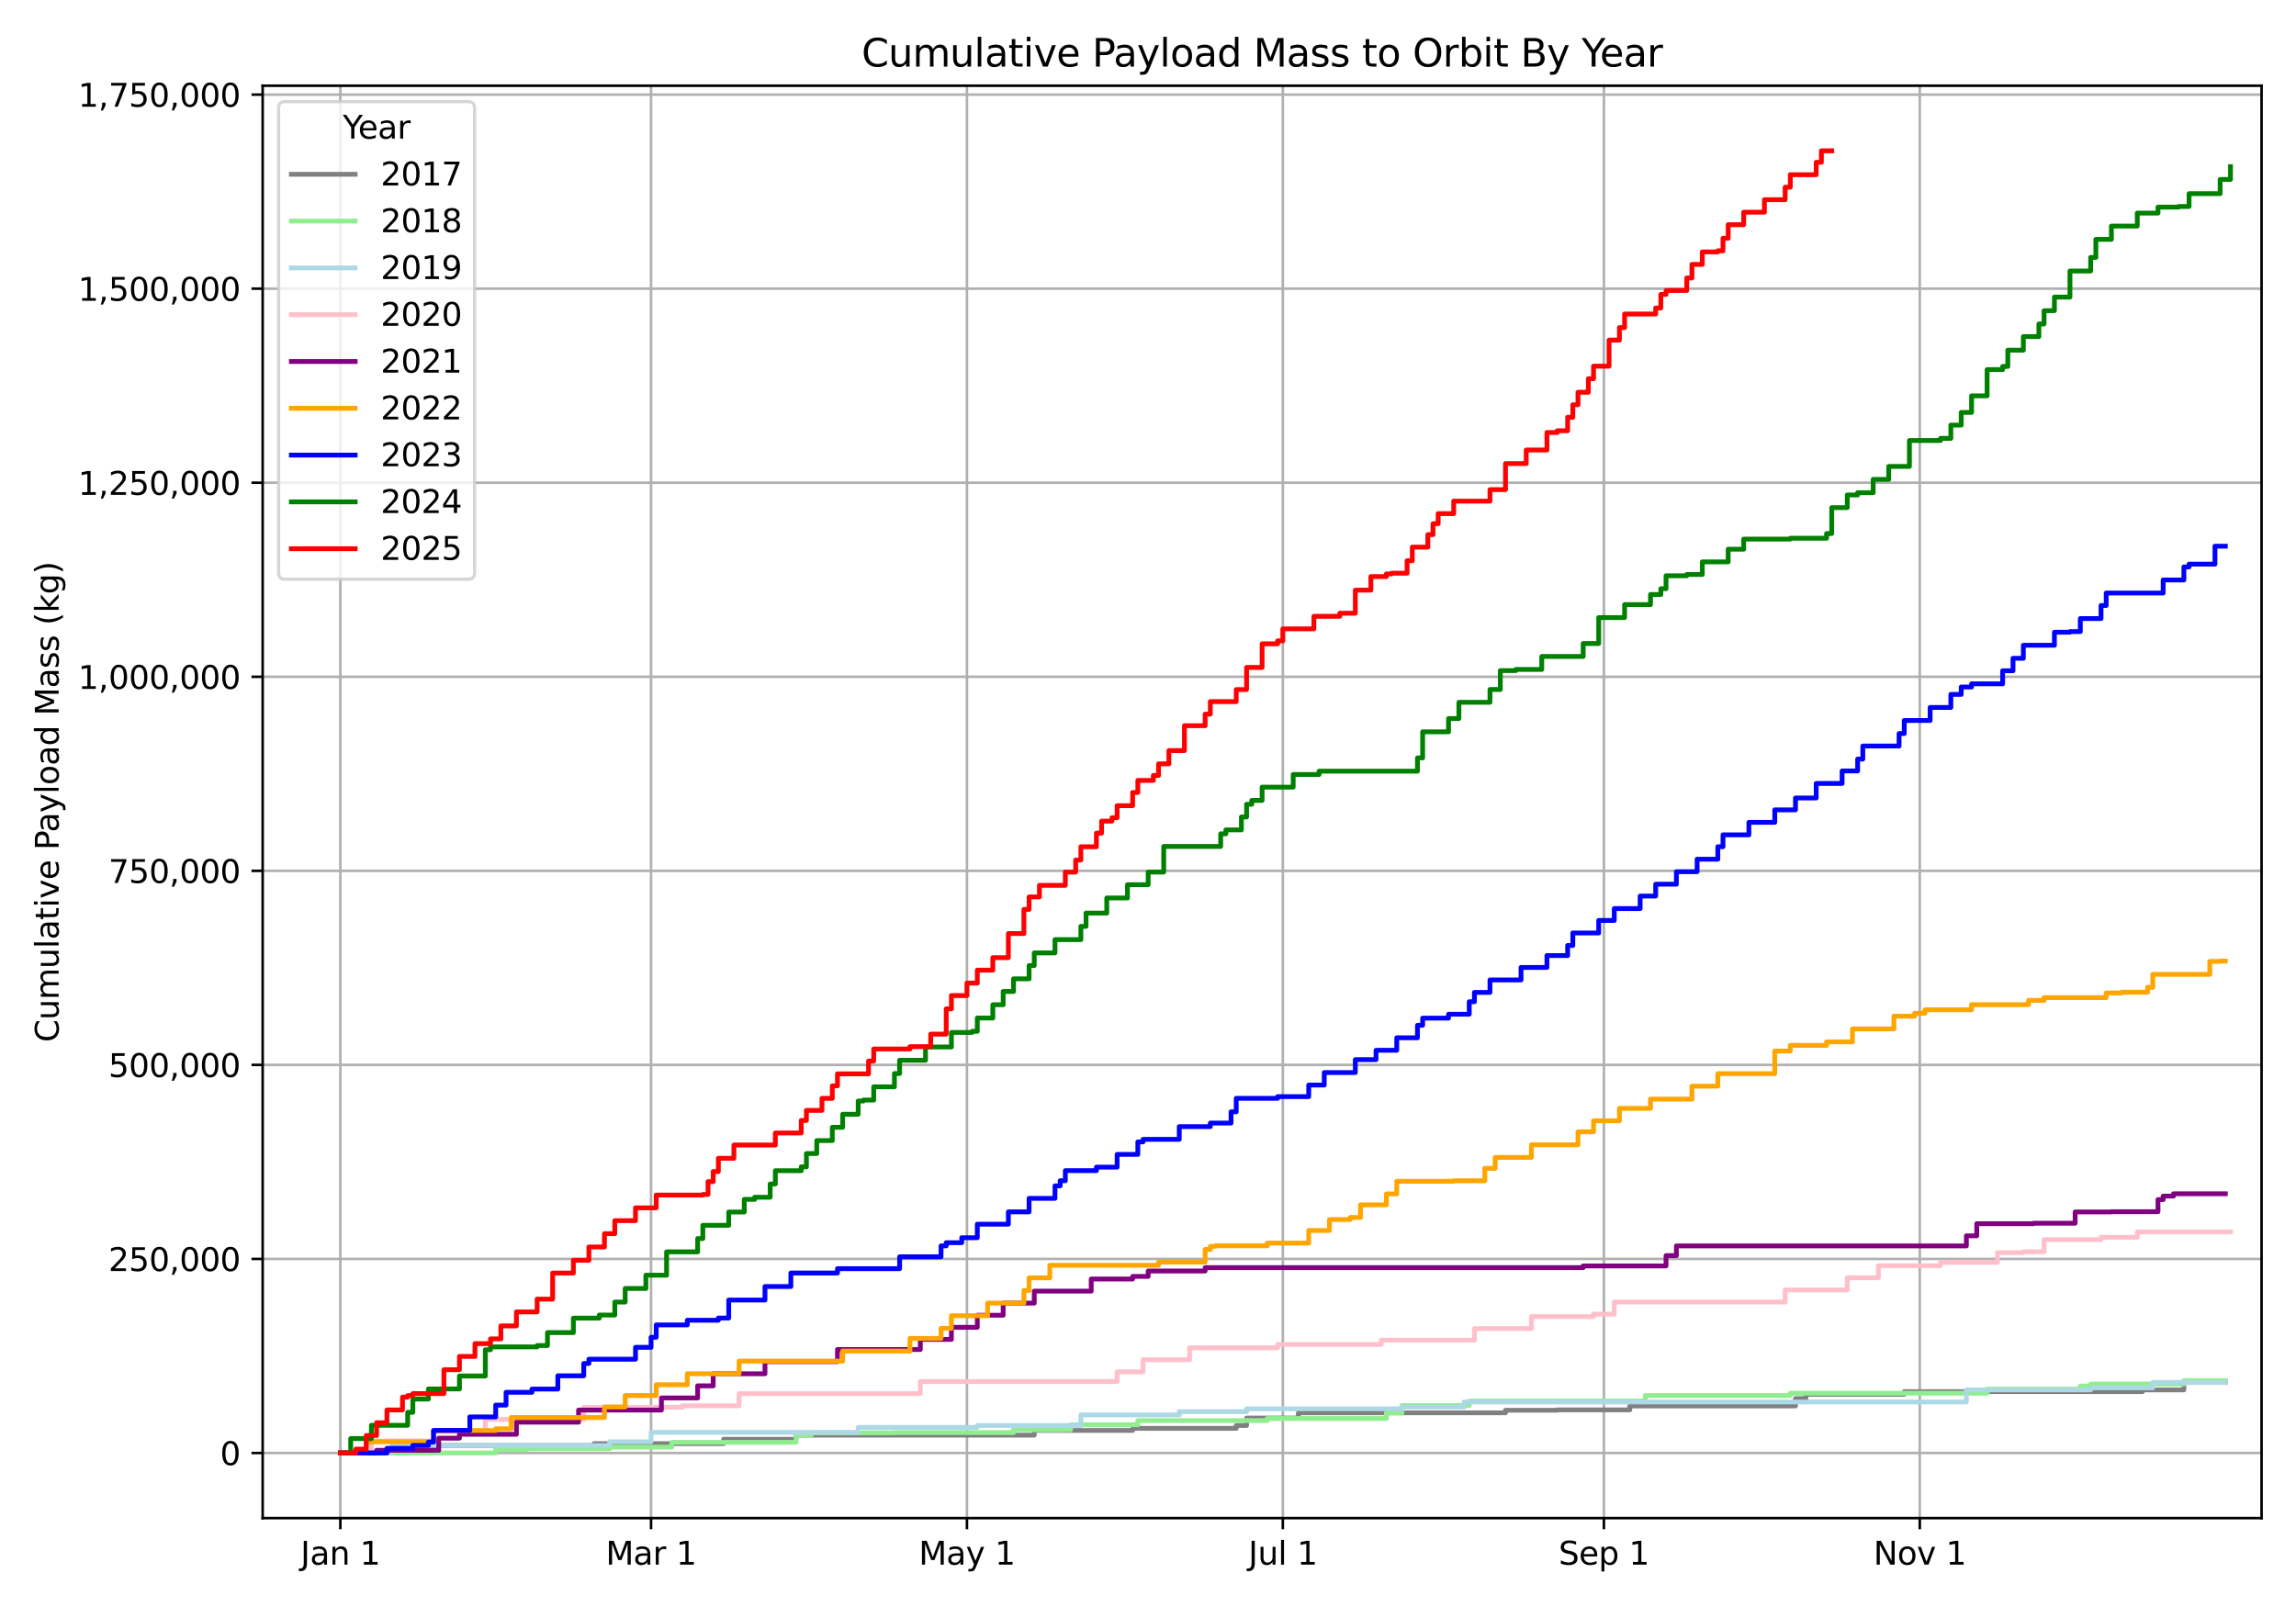 <?xml version="1.0" encoding="utf-8" standalone="no"?>
<!DOCTYPE svg PUBLIC "-//W3C//DTD SVG 1.1//EN"
  "http://www.w3.org/Graphics/SVG/1.1/DTD/svg11.dtd">
<svg xmlns:xlink="http://www.w3.org/1999/xlink" width="720pt" height="504pt" viewBox="0 0 720 504" xmlns="http://www.w3.org/2000/svg" version="1.1">
 <defs>
  <style type="text/css">*{stroke-linejoin: round; stroke-linecap: butt}</style>
 </defs>
 <g id="figure_1">
  <g id="patch_1">
   <path d="M 0 504 
L 720 504 
L 720 0 
L 0 0 
z
" style="fill: #ffffff"/>
  </g>
  <g id="axes_1">
   <g id="patch_2">
    <path d="M 82.37 476.12 
L 709.2 476.12 
L 709.2 26.88 
L 82.37 26.88 
z
" style="fill: #ffffff"/>
   </g>
   <g id="matplotlib.axis_1">
    <g id="xtick_1">
     <g id="line2d_1">
      <path d="M 106.729 476.12 
L 106.729 26.88 
" clip-path="url(#p34708a8ad4)" style="fill: none; stroke: #b0b0b0; stroke-width: 0.8; stroke-linecap: square"/>
     </g>
     <g id="line2d_2">
      <defs>
       <path id="m3424aafdf3" d="M 0 0 
L 0 3.5 
" style="stroke: #000000; stroke-width: 0.8"/>
      </defs>
      <g>
       <use xlink:href="#m3424aafdf3" x="106.729" y="476.12" style="stroke: #000000; stroke-width: 0.8"/>
      </g>
     </g>
     <g id="text_1">
      <!-- Jan 1 -->
      <g transform="translate(94.251 490.718) scale(0.1 -0.1)">
       <defs>
        <path id="DejaVuSans-4a" d="M 628 4666 
L 1259 4666 
L 1259 325 
Q 1259 -519 939 -900 
Q 619 -1281 -91 -1281 
L -331 -1281 
L -331 -750 
L -134 -750 
Q 284 -750 456 -515 
Q 628 -281 628 325 
L 628 4666 
z
" transform="scale(0.016)"/>
        <path id="DejaVuSans-61" d="M 2194 1759 
Q 1497 1759 1228 1600 
Q 959 1441 959 1056 
Q 959 750 1161 570 
Q 1363 391 1709 391 
Q 2188 391 2477 730 
Q 2766 1069 2766 1631 
L 2766 1759 
L 2194 1759 
z
M 3341 1997 
L 3341 0 
L 2766 0 
L 2766 531 
Q 2569 213 2275 61 
Q 1981 -91 1556 -91 
Q 1019 -91 701 211 
Q 384 513 384 1019 
Q 384 1609 779 1909 
Q 1175 2209 1959 2209 
L 2766 2209 
L 2766 2266 
Q 2766 2663 2505 2880 
Q 2244 3097 1772 3097 
Q 1472 3097 1187 3025 
Q 903 2953 641 2809 
L 641 3341 
Q 956 3463 1253 3523 
Q 1550 3584 1831 3584 
Q 2591 3584 2966 3190 
Q 3341 2797 3341 1997 
z
" transform="scale(0.016)"/>
        <path id="DejaVuSans-6e" d="M 3513 2113 
L 3513 0 
L 2938 0 
L 2938 2094 
Q 2938 2591 2744 2837 
Q 2550 3084 2163 3084 
Q 1697 3084 1428 2787 
Q 1159 2491 1159 1978 
L 1159 0 
L 581 0 
L 581 3500 
L 1159 3500 
L 1159 2956 
Q 1366 3272 1645 3428 
Q 1925 3584 2291 3584 
Q 2894 3584 3203 3211 
Q 3513 2838 3513 2113 
z
" transform="scale(0.016)"/>
        <path id="DejaVuSans-20" transform="scale(0.016)"/>
        <path id="DejaVuSans-31" d="M 794 531 
L 1825 531 
L 1825 4091 
L 703 3866 
L 703 4441 
L 1819 4666 
L 2450 4666 
L 2450 531 
L 3481 531 
L 3481 0 
L 794 0 
L 794 531 
z
" transform="scale(0.016)"/>
       </defs>
       <use xlink:href="#DejaVuSans-4a"/>
       <use xlink:href="#DejaVuSans-61" x="29.492"/>
       <use xlink:href="#DejaVuSans-6e" x="90.771"/>
       <use xlink:href="#DejaVuSans-20" x="154.15"/>
       <use xlink:href="#DejaVuSans-31" x="185.938"/>
      </g>
     </g>
    </g>
    <g id="xtick_2">
     <g id="line2d_3">
      <path d="M 204.163 476.12 
L 204.163 26.88 
" clip-path="url(#p34708a8ad4)" style="fill: none; stroke: #b0b0b0; stroke-width: 0.8; stroke-linecap: square"/>
     </g>
     <g id="line2d_4">
      <g>
       <use xlink:href="#m3424aafdf3" x="204.163" y="476.12" style="stroke: #000000; stroke-width: 0.8"/>
      </g>
     </g>
     <g id="text_2">
      <!-- Mar 1 -->
      <g transform="translate(189.959 490.718) scale(0.1 -0.1)">
       <defs>
        <path id="DejaVuSans-4d" d="M 628 4666 
L 1569 4666 
L 2759 1491 
L 3956 4666 
L 4897 4666 
L 4897 0 
L 4281 0 
L 4281 4097 
L 3078 897 
L 2444 897 
L 1241 4097 
L 1241 0 
L 628 0 
L 628 4666 
z
" transform="scale(0.016)"/>
        <path id="DejaVuSans-72" d="M 2631 2963 
Q 2534 3019 2420 3045 
Q 2306 3072 2169 3072 
Q 1681 3072 1420 2755 
Q 1159 2438 1159 1844 
L 1159 0 
L 581 0 
L 581 3500 
L 1159 3500 
L 1159 2956 
Q 1341 3275 1631 3429 
Q 1922 3584 2338 3584 
Q 2397 3584 2469 3576 
Q 2541 3569 2628 3553 
L 2631 2963 
z
" transform="scale(0.016)"/>
       </defs>
       <use xlink:href="#DejaVuSans-4d"/>
       <use xlink:href="#DejaVuSans-61" x="86.279"/>
       <use xlink:href="#DejaVuSans-72" x="147.559"/>
       <use xlink:href="#DejaVuSans-20" x="188.672"/>
       <use xlink:href="#DejaVuSans-31" x="220.459"/>
      </g>
     </g>
    </g>
    <g id="xtick_3">
     <g id="line2d_5">
      <path d="M 303.222 476.12 
L 303.222 26.88 
" clip-path="url(#p34708a8ad4)" style="fill: none; stroke: #b0b0b0; stroke-width: 0.8; stroke-linecap: square"/>
     </g>
     <g id="line2d_6">
      <g>
       <use xlink:href="#m3424aafdf3" x="303.222" y="476.12" style="stroke: #000000; stroke-width: 0.8"/>
      </g>
     </g>
     <g id="text_3">
      <!-- May 1 -->
      <g transform="translate(288.114 490.718) scale(0.1 -0.1)">
       <defs>
        <path id="DejaVuSans-79" d="M 2059 -325 
Q 1816 -950 1584 -1140 
Q 1353 -1331 966 -1331 
L 506 -1331 
L 506 -850 
L 844 -850 
Q 1081 -850 1212 -737 
Q 1344 -625 1503 -206 
L 1606 56 
L 191 3500 
L 800 3500 
L 1894 763 
L 2988 3500 
L 3597 3500 
L 2059 -325 
z
" transform="scale(0.016)"/>
       </defs>
       <use xlink:href="#DejaVuSans-4d"/>
       <use xlink:href="#DejaVuSans-61" x="86.279"/>
       <use xlink:href="#DejaVuSans-79" x="147.559"/>
       <use xlink:href="#DejaVuSans-20" x="206.738"/>
       <use xlink:href="#DejaVuSans-31" x="238.525"/>
      </g>
     </g>
    </g>
    <g id="xtick_4">
     <g id="line2d_7">
      <path d="M 402.281 476.12 
L 402.281 26.88 
" clip-path="url(#p34708a8ad4)" style="fill: none; stroke: #b0b0b0; stroke-width: 0.8; stroke-linecap: square"/>
     </g>
     <g id="line2d_8">
      <g>
       <use xlink:href="#m3424aafdf3" x="402.281" y="476.12" style="stroke: #000000; stroke-width: 0.8"/>
      </g>
     </g>
     <g id="text_4">
      <!-- Jul 1 -->
      <g transform="translate(391.478 490.718) scale(0.1 -0.1)">
       <defs>
        <path id="DejaVuSans-75" d="M 544 1381 
L 544 3500 
L 1119 3500 
L 1119 1403 
Q 1119 906 1312 657 
Q 1506 409 1894 409 
Q 2359 409 2629 706 
Q 2900 1003 2900 1516 
L 2900 3500 
L 3475 3500 
L 3475 0 
L 2900 0 
L 2900 538 
Q 2691 219 2414 64 
Q 2138 -91 1772 -91 
Q 1169 -91 856 284 
Q 544 659 544 1381 
z
M 1991 3584 
L 1991 3584 
z
" transform="scale(0.016)"/>
        <path id="DejaVuSans-6c" d="M 603 4863 
L 1178 4863 
L 1178 0 
L 603 0 
L 603 4863 
z
" transform="scale(0.016)"/>
       </defs>
       <use xlink:href="#DejaVuSans-4a"/>
       <use xlink:href="#DejaVuSans-75" x="29.492"/>
       <use xlink:href="#DejaVuSans-6c" x="92.871"/>
       <use xlink:href="#DejaVuSans-20" x="120.654"/>
       <use xlink:href="#DejaVuSans-31" x="152.441"/>
      </g>
     </g>
    </g>
    <g id="xtick_5">
     <g id="line2d_9">
      <path d="M 502.963 476.12 
L 502.963 26.88 
" clip-path="url(#p34708a8ad4)" style="fill: none; stroke: #b0b0b0; stroke-width: 0.8; stroke-linecap: square"/>
     </g>
     <g id="line2d_10">
      <g>
       <use xlink:href="#m3424aafdf3" x="502.963" y="476.12" style="stroke: #000000; stroke-width: 0.8"/>
      </g>
     </g>
     <g id="text_5">
      <!-- Sep 1 -->
      <g transform="translate(488.768 490.718) scale(0.1 -0.1)">
       <defs>
        <path id="DejaVuSans-53" d="M 3425 4513 
L 3425 3897 
Q 3066 4069 2747 4153 
Q 2428 4238 2131 4238 
Q 1616 4238 1336 4038 
Q 1056 3838 1056 3469 
Q 1056 3159 1242 3001 
Q 1428 2844 1947 2747 
L 2328 2669 
Q 3034 2534 3370 2195 
Q 3706 1856 3706 1288 
Q 3706 609 3251 259 
Q 2797 -91 1919 -91 
Q 1588 -91 1214 -16 
Q 841 59 441 206 
L 441 856 
Q 825 641 1194 531 
Q 1563 422 1919 422 
Q 2459 422 2753 634 
Q 3047 847 3047 1241 
Q 3047 1584 2836 1778 
Q 2625 1972 2144 2069 
L 1759 2144 
Q 1053 2284 737 2584 
Q 422 2884 422 3419 
Q 422 4038 858 4394 
Q 1294 4750 2059 4750 
Q 2388 4750 2728 4690 
Q 3069 4631 3425 4513 
z
" transform="scale(0.016)"/>
        <path id="DejaVuSans-65" d="M 3597 1894 
L 3597 1613 
L 953 1613 
Q 991 1019 1311 708 
Q 1631 397 2203 397 
Q 2534 397 2845 478 
Q 3156 559 3463 722 
L 3463 178 
Q 3153 47 2828 -22 
Q 2503 -91 2169 -91 
Q 1331 -91 842 396 
Q 353 884 353 1716 
Q 353 2575 817 3079 
Q 1281 3584 2069 3584 
Q 2775 3584 3186 3129 
Q 3597 2675 3597 1894 
z
M 3022 2063 
Q 3016 2534 2758 2815 
Q 2500 3097 2075 3097 
Q 1594 3097 1305 2825 
Q 1016 2553 972 2059 
L 3022 2063 
z
" transform="scale(0.016)"/>
        <path id="DejaVuSans-70" d="M 1159 525 
L 1159 -1331 
L 581 -1331 
L 581 3500 
L 1159 3500 
L 1159 2969 
Q 1341 3281 1617 3432 
Q 1894 3584 2278 3584 
Q 2916 3584 3314 3078 
Q 3713 2572 3713 1747 
Q 3713 922 3314 415 
Q 2916 -91 2278 -91 
Q 1894 -91 1617 61 
Q 1341 213 1159 525 
z
M 3116 1747 
Q 3116 2381 2855 2742 
Q 2594 3103 2138 3103 
Q 1681 3103 1420 2742 
Q 1159 2381 1159 1747 
Q 1159 1113 1420 752 
Q 1681 391 2138 391 
Q 2594 391 2855 752 
Q 3116 1113 3116 1747 
z
" transform="scale(0.016)"/>
       </defs>
       <use xlink:href="#DejaVuSans-53"/>
       <use xlink:href="#DejaVuSans-65" x="63.477"/>
       <use xlink:href="#DejaVuSans-70" x="125"/>
       <use xlink:href="#DejaVuSans-20" x="188.477"/>
       <use xlink:href="#DejaVuSans-31" x="220.264"/>
      </g>
     </g>
    </g>
    <g id="xtick_6">
     <g id="line2d_11">
      <path d="M 602.022 476.12 
L 602.022 26.88 
" clip-path="url(#p34708a8ad4)" style="fill: none; stroke: #b0b0b0; stroke-width: 0.8; stroke-linecap: square"/>
     </g>
     <g id="line2d_12">
      <g>
       <use xlink:href="#m3424aafdf3" x="602.022" y="476.12" style="stroke: #000000; stroke-width: 0.8"/>
      </g>
     </g>
     <g id="text_6">
      <!-- Nov 1 -->
      <g transform="translate(587.492 490.718) scale(0.1 -0.1)">
       <defs>
        <path id="DejaVuSans-4e" d="M 628 4666 
L 1478 4666 
L 3547 763 
L 3547 4666 
L 4159 4666 
L 4159 0 
L 3309 0 
L 1241 3903 
L 1241 0 
L 628 0 
L 628 4666 
z
" transform="scale(0.016)"/>
        <path id="DejaVuSans-6f" d="M 1959 3097 
Q 1497 3097 1228 2736 
Q 959 2375 959 1747 
Q 959 1119 1226 758 
Q 1494 397 1959 397 
Q 2419 397 2687 759 
Q 2956 1122 2956 1747 
Q 2956 2369 2687 2733 
Q 2419 3097 1959 3097 
z
M 1959 3584 
Q 2709 3584 3137 3096 
Q 3566 2609 3566 1747 
Q 3566 888 3137 398 
Q 2709 -91 1959 -91 
Q 1206 -91 779 398 
Q 353 888 353 1747 
Q 353 2609 779 3096 
Q 1206 3584 1959 3584 
z
" transform="scale(0.016)"/>
        <path id="DejaVuSans-76" d="M 191 3500 
L 800 3500 
L 1894 563 
L 2988 3500 
L 3597 3500 
L 2284 0 
L 1503 0 
L 191 3500 
z
" transform="scale(0.016)"/>
       </defs>
       <use xlink:href="#DejaVuSans-4e"/>
       <use xlink:href="#DejaVuSans-6f" x="74.805"/>
       <use xlink:href="#DejaVuSans-76" x="135.986"/>
       <use xlink:href="#DejaVuSans-20" x="195.166"/>
       <use xlink:href="#DejaVuSans-31" x="226.953"/>
      </g>
     </g>
    </g>
   </g>
   <g id="matplotlib.axis_2">
    <g id="ytick_1">
     <g id="line2d_13">
      <path d="M 82.37 455.7 
L 709.2 455.7 
" clip-path="url(#p34708a8ad4)" style="fill: none; stroke: #b0b0b0; stroke-width: 0.8; stroke-linecap: square"/>
     </g>
     <g id="line2d_14">
      <defs>
       <path id="mc671ae3c64" d="M 0 0 
L -3.5 0 
" style="stroke: #000000; stroke-width: 0.8"/>
      </defs>
      <g>
       <use xlink:href="#mc671ae3c64" x="82.37" y="455.7" style="stroke: #000000; stroke-width: 0.8"/>
      </g>
     </g>
     <g id="text_7">
      <!-- 0 -->
      <g transform="translate(69.007 459.499) scale(0.1 -0.1)">
       <defs>
        <path id="DejaVuSans-30" d="M 2034 4250 
Q 1547 4250 1301 3770 
Q 1056 3291 1056 2328 
Q 1056 1369 1301 889 
Q 1547 409 2034 409 
Q 2525 409 2770 889 
Q 3016 1369 3016 2328 
Q 3016 3291 2770 3770 
Q 2525 4250 2034 4250 
z
M 2034 4750 
Q 2819 4750 3233 4129 
Q 3647 3509 3647 2328 
Q 3647 1150 3233 529 
Q 2819 -91 2034 -91 
Q 1250 -91 836 529 
Q 422 1150 422 2328 
Q 422 3509 836 4129 
Q 1250 4750 2034 4750 
z
" transform="scale(0.016)"/>
       </defs>
       <use xlink:href="#DejaVuSans-30"/>
      </g>
     </g>
    </g>
    <g id="ytick_2">
     <g id="line2d_15">
      <path d="M 82.37 394.839 
L 709.2 394.839 
" clip-path="url(#p34708a8ad4)" style="fill: none; stroke: #b0b0b0; stroke-width: 0.8; stroke-linecap: square"/>
     </g>
     <g id="line2d_16">
      <g>
       <use xlink:href="#mc671ae3c64" x="82.37" y="394.839" style="stroke: #000000; stroke-width: 0.8"/>
      </g>
     </g>
     <g id="text_8">
      <!-- 250,000 -->
      <g transform="translate(34.017 398.638) scale(0.1 -0.1)">
       <defs>
        <path id="DejaVuSans-32" d="M 1228 531 
L 3431 531 
L 3431 0 
L 469 0 
L 469 531 
Q 828 903 1448 1529 
Q 2069 2156 2228 2338 
Q 2531 2678 2651 2914 
Q 2772 3150 2772 3378 
Q 2772 3750 2511 3984 
Q 2250 4219 1831 4219 
Q 1534 4219 1204 4116 
Q 875 4013 500 3803 
L 500 4441 
Q 881 4594 1212 4672 
Q 1544 4750 1819 4750 
Q 2544 4750 2975 4387 
Q 3406 4025 3406 3419 
Q 3406 3131 3298 2873 
Q 3191 2616 2906 2266 
Q 2828 2175 2409 1742 
Q 1991 1309 1228 531 
z
" transform="scale(0.016)"/>
        <path id="DejaVuSans-35" d="M 691 4666 
L 3169 4666 
L 3169 4134 
L 1269 4134 
L 1269 2991 
Q 1406 3038 1543 3061 
Q 1681 3084 1819 3084 
Q 2600 3084 3056 2656 
Q 3513 2228 3513 1497 
Q 3513 744 3044 326 
Q 2575 -91 1722 -91 
Q 1428 -91 1123 -41 
Q 819 9 494 109 
L 494 744 
Q 775 591 1075 516 
Q 1375 441 1709 441 
Q 2250 441 2565 725 
Q 2881 1009 2881 1497 
Q 2881 1984 2565 2268 
Q 2250 2553 1709 2553 
Q 1456 2553 1204 2497 
Q 953 2441 691 2322 
L 691 4666 
z
" transform="scale(0.016)"/>
        <path id="DejaVuSans-2c" d="M 750 794 
L 1409 794 
L 1409 256 
L 897 -744 
L 494 -744 
L 750 256 
L 750 794 
z
" transform="scale(0.016)"/>
       </defs>
       <use xlink:href="#DejaVuSans-32"/>
       <use xlink:href="#DejaVuSans-35" x="63.623"/>
       <use xlink:href="#DejaVuSans-30" x="127.246"/>
       <use xlink:href="#DejaVuSans-2c" x="190.869"/>
       <use xlink:href="#DejaVuSans-30" x="222.656"/>
       <use xlink:href="#DejaVuSans-30" x="286.279"/>
       <use xlink:href="#DejaVuSans-30" x="349.902"/>
      </g>
     </g>
    </g>
    <g id="ytick_3">
     <g id="line2d_17">
      <path d="M 82.37 333.978 
L 709.2 333.978 
" clip-path="url(#p34708a8ad4)" style="fill: none; stroke: #b0b0b0; stroke-width: 0.8; stroke-linecap: square"/>
     </g>
     <g id="line2d_18">
      <g>
       <use xlink:href="#mc671ae3c64" x="82.37" y="333.978" style="stroke: #000000; stroke-width: 0.8"/>
      </g>
     </g>
     <g id="text_9">
      <!-- 500,000 -->
      <g transform="translate(34.017 337.777) scale(0.1 -0.1)">
       <use xlink:href="#DejaVuSans-35"/>
       <use xlink:href="#DejaVuSans-30" x="63.623"/>
       <use xlink:href="#DejaVuSans-30" x="127.246"/>
       <use xlink:href="#DejaVuSans-2c" x="190.869"/>
       <use xlink:href="#DejaVuSans-30" x="222.656"/>
       <use xlink:href="#DejaVuSans-30" x="286.279"/>
       <use xlink:href="#DejaVuSans-30" x="349.902"/>
      </g>
     </g>
    </g>
    <g id="ytick_4">
     <g id="line2d_19">
      <path d="M 82.37 273.117 
L 709.2 273.117 
" clip-path="url(#p34708a8ad4)" style="fill: none; stroke: #b0b0b0; stroke-width: 0.8; stroke-linecap: square"/>
     </g>
     <g id="line2d_20">
      <g>
       <use xlink:href="#mc671ae3c64" x="82.37" y="273.117" style="stroke: #000000; stroke-width: 0.8"/>
      </g>
     </g>
     <g id="text_10">
      <!-- 750,000 -->
      <g transform="translate(34.017 276.916) scale(0.1 -0.1)">
       <defs>
        <path id="DejaVuSans-37" d="M 525 4666 
L 3525 4666 
L 3525 4397 
L 1831 0 
L 1172 0 
L 2766 4134 
L 525 4134 
L 525 4666 
z
" transform="scale(0.016)"/>
       </defs>
       <use xlink:href="#DejaVuSans-37"/>
       <use xlink:href="#DejaVuSans-35" x="63.623"/>
       <use xlink:href="#DejaVuSans-30" x="127.246"/>
       <use xlink:href="#DejaVuSans-2c" x="190.869"/>
       <use xlink:href="#DejaVuSans-30" x="222.656"/>
       <use xlink:href="#DejaVuSans-30" x="286.279"/>
       <use xlink:href="#DejaVuSans-30" x="349.902"/>
      </g>
     </g>
    </g>
    <g id="ytick_5">
     <g id="line2d_21">
      <path d="M 82.37 212.256 
L 709.2 212.256 
" clip-path="url(#p34708a8ad4)" style="fill: none; stroke: #b0b0b0; stroke-width: 0.8; stroke-linecap: square"/>
     </g>
     <g id="line2d_22">
      <g>
       <use xlink:href="#mc671ae3c64" x="82.37" y="212.256" style="stroke: #000000; stroke-width: 0.8"/>
      </g>
     </g>
     <g id="text_11">
      <!-- 1,000,000 -->
      <g transform="translate(24.476 216.055) scale(0.1 -0.1)">
       <use xlink:href="#DejaVuSans-31"/>
       <use xlink:href="#DejaVuSans-2c" x="63.623"/>
       <use xlink:href="#DejaVuSans-30" x="95.41"/>
       <use xlink:href="#DejaVuSans-30" x="159.033"/>
       <use xlink:href="#DejaVuSans-30" x="222.656"/>
       <use xlink:href="#DejaVuSans-2c" x="286.279"/>
       <use xlink:href="#DejaVuSans-30" x="318.066"/>
       <use xlink:href="#DejaVuSans-30" x="381.689"/>
       <use xlink:href="#DejaVuSans-30" x="445.312"/>
      </g>
     </g>
    </g>
    <g id="ytick_6">
     <g id="line2d_23">
      <path d="M 82.37 151.394 
L 709.2 151.394 
" clip-path="url(#p34708a8ad4)" style="fill: none; stroke: #b0b0b0; stroke-width: 0.8; stroke-linecap: square"/>
     </g>
     <g id="line2d_24">
      <g>
       <use xlink:href="#mc671ae3c64" x="82.37" y="151.394" style="stroke: #000000; stroke-width: 0.8"/>
      </g>
     </g>
     <g id="text_12">
      <!-- 1,250,000 -->
      <g transform="translate(24.476 155.194) scale(0.1 -0.1)">
       <use xlink:href="#DejaVuSans-31"/>
       <use xlink:href="#DejaVuSans-2c" x="63.623"/>
       <use xlink:href="#DejaVuSans-32" x="95.41"/>
       <use xlink:href="#DejaVuSans-35" x="159.033"/>
       <use xlink:href="#DejaVuSans-30" x="222.656"/>
       <use xlink:href="#DejaVuSans-2c" x="286.279"/>
       <use xlink:href="#DejaVuSans-30" x="318.066"/>
       <use xlink:href="#DejaVuSans-30" x="381.689"/>
       <use xlink:href="#DejaVuSans-30" x="445.312"/>
      </g>
     </g>
    </g>
    <g id="ytick_7">
     <g id="line2d_25">
      <path d="M 82.37 90.533 
L 709.2 90.533 
" clip-path="url(#p34708a8ad4)" style="fill: none; stroke: #b0b0b0; stroke-width: 0.8; stroke-linecap: square"/>
     </g>
     <g id="line2d_26">
      <g>
       <use xlink:href="#mc671ae3c64" x="82.37" y="90.533" style="stroke: #000000; stroke-width: 0.8"/>
      </g>
     </g>
     <g id="text_13">
      <!-- 1,500,000 -->
      <g transform="translate(24.476 94.333) scale(0.1 -0.1)">
       <use xlink:href="#DejaVuSans-31"/>
       <use xlink:href="#DejaVuSans-2c" x="63.623"/>
       <use xlink:href="#DejaVuSans-35" x="95.41"/>
       <use xlink:href="#DejaVuSans-30" x="159.033"/>
       <use xlink:href="#DejaVuSans-30" x="222.656"/>
       <use xlink:href="#DejaVuSans-2c" x="286.279"/>
       <use xlink:href="#DejaVuSans-30" x="318.066"/>
       <use xlink:href="#DejaVuSans-30" x="381.689"/>
       <use xlink:href="#DejaVuSans-30" x="445.312"/>
      </g>
     </g>
    </g>
    <g id="ytick_8">
     <g id="line2d_27">
      <path d="M 82.37 29.672 
L 709.2 29.672 
" clip-path="url(#p34708a8ad4)" style="fill: none; stroke: #b0b0b0; stroke-width: 0.8; stroke-linecap: square"/>
     </g>
     <g id="line2d_28">
      <g>
       <use xlink:href="#mc671ae3c64" x="82.37" y="29.672" style="stroke: #000000; stroke-width: 0.8"/>
      </g>
     </g>
     <g id="text_14">
      <!-- 1,750,000 -->
      <g transform="translate(24.476 33.471) scale(0.1 -0.1)">
       <use xlink:href="#DejaVuSans-31"/>
       <use xlink:href="#DejaVuSans-2c" x="63.623"/>
       <use xlink:href="#DejaVuSans-37" x="95.41"/>
       <use xlink:href="#DejaVuSans-35" x="159.033"/>
       <use xlink:href="#DejaVuSans-30" x="222.656"/>
       <use xlink:href="#DejaVuSans-2c" x="286.279"/>
       <use xlink:href="#DejaVuSans-30" x="318.066"/>
       <use xlink:href="#DejaVuSans-30" x="381.689"/>
       <use xlink:href="#DejaVuSans-30" x="445.312"/>
      </g>
     </g>
    </g>
    <g id="text_15">
     <!-- Cumulative Payload Mass (kg) -->
     <g transform="translate(18.397 326.863) rotate(-90) scale(0.1 -0.1)">
      <defs>
       <path id="DejaVuSans-43" d="M 4122 4306 
L 4122 3641 
Q 3803 3938 3442 4084 
Q 3081 4231 2675 4231 
Q 1875 4231 1450 3742 
Q 1025 3253 1025 2328 
Q 1025 1406 1450 917 
Q 1875 428 2675 428 
Q 3081 428 3442 575 
Q 3803 722 4122 1019 
L 4122 359 
Q 3791 134 3420 21 
Q 3050 -91 2638 -91 
Q 1578 -91 968 557 
Q 359 1206 359 2328 
Q 359 3453 968 4101 
Q 1578 4750 2638 4750 
Q 3056 4750 3426 4639 
Q 3797 4528 4122 4306 
z
" transform="scale(0.016)"/>
       <path id="DejaVuSans-6d" d="M 3328 2828 
Q 3544 3216 3844 3400 
Q 4144 3584 4550 3584 
Q 5097 3584 5394 3201 
Q 5691 2819 5691 2113 
L 5691 0 
L 5113 0 
L 5113 2094 
Q 5113 2597 4934 2840 
Q 4756 3084 4391 3084 
Q 3944 3084 3684 2787 
Q 3425 2491 3425 1978 
L 3425 0 
L 2847 0 
L 2847 2094 
Q 2847 2600 2669 2842 
Q 2491 3084 2119 3084 
Q 1678 3084 1418 2786 
Q 1159 2488 1159 1978 
L 1159 0 
L 581 0 
L 581 3500 
L 1159 3500 
L 1159 2956 
Q 1356 3278 1631 3431 
Q 1906 3584 2284 3584 
Q 2666 3584 2933 3390 
Q 3200 3197 3328 2828 
z
" transform="scale(0.016)"/>
       <path id="DejaVuSans-74" d="M 1172 4494 
L 1172 3500 
L 2356 3500 
L 2356 3053 
L 1172 3053 
L 1172 1153 
Q 1172 725 1289 603 
Q 1406 481 1766 481 
L 2356 481 
L 2356 0 
L 1766 0 
Q 1100 0 847 248 
Q 594 497 594 1153 
L 594 3053 
L 172 3053 
L 172 3500 
L 594 3500 
L 594 4494 
L 1172 4494 
z
" transform="scale(0.016)"/>
       <path id="DejaVuSans-69" d="M 603 3500 
L 1178 3500 
L 1178 0 
L 603 0 
L 603 3500 
z
M 603 4863 
L 1178 4863 
L 1178 4134 
L 603 4134 
L 603 4863 
z
" transform="scale(0.016)"/>
       <path id="DejaVuSans-50" d="M 1259 4147 
L 1259 2394 
L 2053 2394 
Q 2494 2394 2734 2622 
Q 2975 2850 2975 3272 
Q 2975 3691 2734 3919 
Q 2494 4147 2053 4147 
L 1259 4147 
z
M 628 4666 
L 2053 4666 
Q 2838 4666 3239 4311 
Q 3641 3956 3641 3272 
Q 3641 2581 3239 2228 
Q 2838 1875 2053 1875 
L 1259 1875 
L 1259 0 
L 628 0 
L 628 4666 
z
" transform="scale(0.016)"/>
       <path id="DejaVuSans-64" d="M 2906 2969 
L 2906 4863 
L 3481 4863 
L 3481 0 
L 2906 0 
L 2906 525 
Q 2725 213 2448 61 
Q 2172 -91 1784 -91 
Q 1150 -91 751 415 
Q 353 922 353 1747 
Q 353 2572 751 3078 
Q 1150 3584 1784 3584 
Q 2172 3584 2448 3432 
Q 2725 3281 2906 2969 
z
M 947 1747 
Q 947 1113 1208 752 
Q 1469 391 1925 391 
Q 2381 391 2643 752 
Q 2906 1113 2906 1747 
Q 2906 2381 2643 2742 
Q 2381 3103 1925 3103 
Q 1469 3103 1208 2742 
Q 947 2381 947 1747 
z
" transform="scale(0.016)"/>
       <path id="DejaVuSans-73" d="M 2834 3397 
L 2834 2853 
Q 2591 2978 2328 3040 
Q 2066 3103 1784 3103 
Q 1356 3103 1142 2972 
Q 928 2841 928 2578 
Q 928 2378 1081 2264 
Q 1234 2150 1697 2047 
L 1894 2003 
Q 2506 1872 2764 1633 
Q 3022 1394 3022 966 
Q 3022 478 2636 193 
Q 2250 -91 1575 -91 
Q 1294 -91 989 -36 
Q 684 19 347 128 
L 347 722 
Q 666 556 975 473 
Q 1284 391 1588 391 
Q 1994 391 2212 530 
Q 2431 669 2431 922 
Q 2431 1156 2273 1281 
Q 2116 1406 1581 1522 
L 1381 1569 
Q 847 1681 609 1914 
Q 372 2147 372 2553 
Q 372 3047 722 3315 
Q 1072 3584 1716 3584 
Q 2034 3584 2315 3537 
Q 2597 3491 2834 3397 
z
" transform="scale(0.016)"/>
       <path id="DejaVuSans-28" d="M 1984 4856 
Q 1566 4138 1362 3434 
Q 1159 2731 1159 2009 
Q 1159 1288 1364 580 
Q 1569 -128 1984 -844 
L 1484 -844 
Q 1016 -109 783 600 
Q 550 1309 550 2009 
Q 550 2706 781 3412 
Q 1013 4119 1484 4856 
L 1984 4856 
z
" transform="scale(0.016)"/>
       <path id="DejaVuSans-6b" d="M 581 4863 
L 1159 4863 
L 1159 1991 
L 2875 3500 
L 3609 3500 
L 1753 1863 
L 3688 0 
L 2938 0 
L 1159 1709 
L 1159 0 
L 581 0 
L 581 4863 
z
" transform="scale(0.016)"/>
       <path id="DejaVuSans-67" d="M 2906 1791 
Q 2906 2416 2648 2759 
Q 2391 3103 1925 3103 
Q 1463 3103 1205 2759 
Q 947 2416 947 1791 
Q 947 1169 1205 825 
Q 1463 481 1925 481 
Q 2391 481 2648 825 
Q 2906 1169 2906 1791 
z
M 3481 434 
Q 3481 -459 3084 -895 
Q 2688 -1331 1869 -1331 
Q 1566 -1331 1297 -1286 
Q 1028 -1241 775 -1147 
L 775 -588 
Q 1028 -725 1275 -790 
Q 1522 -856 1778 -856 
Q 2344 -856 2625 -561 
Q 2906 -266 2906 331 
L 2906 616 
Q 2728 306 2450 153 
Q 2172 0 1784 0 
Q 1141 0 747 490 
Q 353 981 353 1791 
Q 353 2603 747 3093 
Q 1141 3584 1784 3584 
Q 2172 3584 2450 3431 
Q 2728 3278 2906 2969 
L 2906 3500 
L 3481 3500 
L 3481 434 
z
" transform="scale(0.016)"/>
       <path id="DejaVuSans-29" d="M 513 4856 
L 1013 4856 
Q 1481 4119 1714 3412 
Q 1947 2706 1947 2009 
Q 1947 1309 1714 600 
Q 1481 -109 1013 -844 
L 513 -844 
Q 928 -128 1133 580 
Q 1338 1288 1338 2009 
Q 1338 2731 1133 3434 
Q 928 4138 513 4856 
z
" transform="scale(0.016)"/>
      </defs>
      <use xlink:href="#DejaVuSans-43"/>
      <use xlink:href="#DejaVuSans-75" x="69.824"/>
      <use xlink:href="#DejaVuSans-6d" x="133.203"/>
      <use xlink:href="#DejaVuSans-75" x="230.615"/>
      <use xlink:href="#DejaVuSans-6c" x="293.994"/>
      <use xlink:href="#DejaVuSans-61" x="321.777"/>
      <use xlink:href="#DejaVuSans-74" x="383.057"/>
      <use xlink:href="#DejaVuSans-69" x="422.266"/>
      <use xlink:href="#DejaVuSans-76" x="450.049"/>
      <use xlink:href="#DejaVuSans-65" x="509.229"/>
      <use xlink:href="#DejaVuSans-20" x="570.752"/>
      <use xlink:href="#DejaVuSans-50" x="602.539"/>
      <use xlink:href="#DejaVuSans-61" x="658.342"/>
      <use xlink:href="#DejaVuSans-79" x="719.621"/>
      <use xlink:href="#DejaVuSans-6c" x="778.801"/>
      <use xlink:href="#DejaVuSans-6f" x="806.584"/>
      <use xlink:href="#DejaVuSans-61" x="867.766"/>
      <use xlink:href="#DejaVuSans-64" x="929.045"/>
      <use xlink:href="#DejaVuSans-20" x="992.521"/>
      <use xlink:href="#DejaVuSans-4d" x="1024.309"/>
      <use xlink:href="#DejaVuSans-61" x="1110.588"/>
      <use xlink:href="#DejaVuSans-73" x="1171.867"/>
      <use xlink:href="#DejaVuSans-73" x="1223.967"/>
      <use xlink:href="#DejaVuSans-20" x="1276.066"/>
      <use xlink:href="#DejaVuSans-28" x="1307.854"/>
      <use xlink:href="#DejaVuSans-6b" x="1346.867"/>
      <use xlink:href="#DejaVuSans-67" x="1404.777"/>
      <use xlink:href="#DejaVuSans-29" x="1468.254"/>
     </g>
    </g>
   </g>
   <g id="line2d_29">
    <path d="M 106.729 455.7 
L 127.84 455.7 
L 127.84 453.363 
L 186.3 453.363 
L 186.3 452.757 
L 226.898 452.757 
L 226.898 451.393 
L 249.633 451.393 
L 249.633 450.103 
L 301.598 450.103 
L 301.598 450.103 
L 324.333 450.103 
L 324.333 448.626 
L 355.187 448.626 
L 355.187 447.966 
L 387.665 447.966 
L 387.665 447.073 
L 390.913 447.073 
L 390.913 444.736 
L 407.152 444.736 
L 407.152 443.09 
L 472.109 443.09 
L 472.109 442.284 
L 488.348 442.284 
L 488.348 442.169 
L 511.083 442.169 
L 511.083 440.954 
L 563.048 440.954 
L 563.048 438.617 
L 566.296 438.617 
L 566.296 437.302 
L 597.15 437.302 
L 597.15 436.45 
L 671.85 436.45 
L 671.85 435.913 
L 684.841 435.913 
L 684.841 433.576 
L 697.833 433.576 
L 697.833 433.576 
" clip-path="url(#p34708a8ad4)" style="fill: none; stroke: #808080; stroke-width: 1.5; stroke-linecap: square"/>
   </g>
   <g id="line2d_30">
    <path d="M 106.729 455.7 
L 118.096 455.7 
L 118.096 455.7 
L 155.446 455.7 
L 155.446 454.67 
L 165.19 454.67 
L 165.19 454.366 
L 191.172 454.366 
L 191.172 453.843 
L 210.659 453.843 
L 210.659 452.359 
L 249.633 452.359 
L 249.633 450.022 
L 254.505 450.022 
L 254.505 449.378 
L 280.487 449.378 
L 280.487 449.29 
L 317.837 449.29 
L 317.837 448.413 
L 335.7 448.413 
L 335.7 446.841 
L 356.811 446.841 
L 356.811 445.53 
L 397.409 445.53 
L 397.409 444.874 
L 434.759 444.874 
L 434.759 443.151 
L 439.631 443.151 
L 439.631 440.814 
L 460.741 440.814 
L 460.741 439.402 
L 515.954 439.402 
L 515.954 437.683 
L 561.424 437.683 
L 561.424 436.953 
L 623.133 436.953 
L 623.133 435.663 
L 652.363 435.663 
L 652.363 434.689 
L 655.611 434.689 
L 655.611 434.08 
L 684.841 434.08 
L 684.841 433.009 
L 697.833 433.009 
L 697.833 433.009 
" clip-path="url(#p34708a8ad4)" style="fill: none; stroke: #90ee90; stroke-width: 1.5; stroke-linecap: square"/>
   </g>
   <g id="line2d_31">
    <path d="M 106.729 455.7 
L 122.968 455.7 
L 122.968 453.363 
L 191.172 453.363 
L 191.172 452.182 
L 204.163 452.182 
L 204.163 449.248 
L 269.12 449.248 
L 269.12 447.674 
L 306.47 447.674 
L 306.47 447.066 
L 338.948 447.066 
L 338.948 443.751 
L 369.802 443.751 
L 369.802 442.728 
L 390.913 442.728 
L 390.913 441.827 
L 439.631 441.827 
L 439.631 441.275 
L 459.118 441.275 
L 459.118 439.693 
L 616.637 439.693 
L 616.637 435.895 
L 655.611 435.895 
L 655.611 435.258 
L 675.098 435.258 
L 675.098 433.565 
L 697.833 433.565 
L 697.833 433.565 
" clip-path="url(#p34708a8ad4)" style="fill: none; stroke: #add8e6; stroke-width: 1.5; stroke-linecap: square"/>
   </g>
   <g id="line2d_32">
    <path d="M 106.729 455.7 
L 116.472 455.7 
L 116.472 451.902 
L 135.959 451.902 
L 135.959 448.969 
L 152.198 448.969 
L 152.198 445.171 
L 183.053 445.171 
L 183.053 441.373 
L 213.907 441.373 
L 213.907 440.892 
L 231.77 440.892 
L 231.77 437.094 
L 288.607 437.094 
L 288.607 433.297 
L 350.315 433.297 
L 350.315 430.246 
L 358.435 430.246 
L 358.435 426.448 
L 373.05 426.448 
L 373.05 422.697 
L 400.657 422.697 
L 400.657 421.647 
L 433.135 421.647 
L 433.135 420.309 
L 462.365 420.309 
L 462.365 416.673 
L 480.228 416.673 
L 480.228 412.915 
L 499.715 412.915 
L 499.715 412.153 
L 506.211 412.153 
L 506.211 408.355 
L 559.8 408.355 
L 559.8 404.557 
L 579.287 404.557 
L 579.287 400.759 
L 589.031 400.759 
L 589.031 396.962 
L 608.517 396.962 
L 608.517 395.912 
L 626.38 395.912 
L 626.38 392.869 
L 634.5 392.869 
L 634.5 392.579 
L 640.996 392.579 
L 640.996 388.781 
L 658.859 388.781 
L 658.859 388.058 
L 670.226 388.058 
L 670.226 386.354 
L 679.97 386.354 
L 679.97 386.354 
L 699.457 386.354 
L 699.457 386.354 
" clip-path="url(#p34708a8ad4)" style="fill: none; stroke: #ffc0cb; stroke-width: 1.5; stroke-linecap: square"/>
   </g>
   <g id="line2d_33">
    <path d="M 106.729 455.7 
L 118.096 455.7 
L 118.096 454.848 
L 137.583 454.848 
L 137.583 451.05 
L 144.079 451.05 
L 144.079 449.833 
L 161.942 449.833 
L 161.942 446.035 
L 181.429 446.035 
L 181.429 442.238 
L 207.411 442.238 
L 207.411 438.44 
L 218.779 438.44 
L 218.779 434.642 
L 223.65 434.642 
L 223.65 430.844 
L 239.889 430.844 
L 239.889 427.047 
L 262.624 427.047 
L 262.624 423.249 
L 288.607 423.249 
L 288.607 420.084 
L 298.35 420.084 
L 298.35 416.286 
L 306.47 416.286 
L 306.47 412.489 
L 314.589 412.489 
L 314.589 408.691 
L 324.333 408.691 
L 324.333 404.932 
L 342.196 404.932 
L 342.196 401.134 
L 355.187 401.134 
L 355.187 400.324 
L 360.059 400.324 
L 360.059 398.62 
L 377.922 398.62 
L 377.922 397.566 
L 399.033 397.566 
L 399.033 397.566 
L 496.468 397.566 
L 496.468 397.03 
L 522.45 397.03 
L 522.45 393.802 
L 525.698 393.802 
L 525.698 390.754 
L 616.637 390.754 
L 616.637 387.59 
L 619.885 387.59 
L 619.885 383.783 
L 637.748 383.783 
L 637.748 383.631 
L 650.739 383.631 
L 650.739 380.101 
L 662.107 380.101 
L 662.107 380.022 
L 676.722 380.022 
L 676.722 376.225 
L 678.346 376.225 
L 678.346 375.129 
L 681.593 375.129 
L 681.593 374.401 
L 697.833 374.401 
L 697.833 374.401 
" clip-path="url(#p34708a8ad4)" style="fill: none; stroke: #800080; stroke-width: 1.5; stroke-linecap: square"/>
   </g>
   <g id="line2d_34">
    <path d="M 106.729 455.7 
L 114.848 455.7 
L 114.848 452.17 
L 126.216 452.17 
L 126.216 452.17 
L 135.959 452.17 
L 135.959 448.64 
L 155.446 448.64 
L 155.446 448.103 
L 158.694 448.103 
L 158.694 448.103 
L 160.318 448.103 
L 160.318 444.573 
L 189.548 444.573 
L 189.548 441.263 
L 196.044 441.263 
L 196.044 437.672 
L 205.787 437.672 
L 205.787 434.288 
L 215.531 434.288 
L 215.531 430.841 
L 231.77 430.841 
L 231.77 426.885 
L 252.881 426.885 
L 252.881 426.885 
L 264.248 426.885 
L 264.248 423.72 
L 278.863 423.72 
L 278.863 423.72 
L 285.359 423.72 
L 285.359 419.764 
L 295.102 419.764 
L 295.102 416.599 
L 298.35 416.599 
L 298.35 412.643 
L 309.718 412.643 
L 309.718 408.687 
L 321.085 408.687 
L 321.085 404.731 
L 322.709 404.731 
L 322.709 400.775 
L 329.205 400.775 
L 329.205 396.819 
L 340.572 396.819 
L 340.572 396.819 
L 363.307 396.819 
L 363.307 395.821 
L 377.922 395.821 
L 377.922 391.865 
L 379.546 391.865 
L 379.546 390.891 
L 381.17 390.891 
L 381.17 390.721 
L 397.409 390.721 
L 397.409 389.869 
L 410.4 389.869 
L 410.4 385.913 
L 416.896 385.913 
L 416.896 382.48 
L 423.392 382.48 
L 423.392 381.831 
L 426.639 381.831 
L 426.639 377.875 
L 434.759 377.875 
L 434.759 374.442 
L 438.007 374.442 
L 438.007 370.486 
L 455.87 370.486 
L 455.87 370.321 
L 465.613 370.321 
L 465.613 366.426 
L 468.861 366.426 
L 468.861 362.993 
L 480.228 362.993 
L 480.228 359.037 
L 494.844 359.037 
L 494.844 354.972 
L 499.715 354.972 
L 499.715 351.515 
L 507.835 351.515 
L 507.835 347.62 
L 517.578 347.62 
L 517.578 344.714 
L 530.57 344.714 
L 530.57 340.648 
L 538.689 340.648 
L 538.689 336.729 
L 556.552 336.729 
L 556.552 333.564 
L 556.552 333.564 
L 556.552 329.644 
L 561.424 329.644 
L 561.424 327.855 
L 572.791 327.855 
L 572.791 326.76 
L 580.911 326.76 
L 580.911 322.694 
L 593.902 322.694 
L 593.902 318.702 
L 600.398 318.702 
L 600.398 317.789 
L 603.646 317.789 
L 603.646 316.693 
L 618.261 316.693 
L 618.261 315.086 
L 636.124 315.086 
L 636.124 313.748 
L 640.996 313.748 
L 640.996 312.889 
L 660.483 312.889 
L 660.483 311.428 
L 665.354 311.428 
L 665.354 311.185 
L 673.474 311.185 
L 673.474 310.649 
L 673.474 310.649 
L 673.474 309.651 
L 675.098 309.651 
L 675.098 305.585 
L 692.961 305.585 
L 692.961 301.52 
L 696.209 301.52 
L 696.209 301.422 
L 697.833 301.422 
L 697.833 301.422 
" clip-path="url(#p34708a8ad4)" style="fill: none; stroke: #ffa500; stroke-width: 1.5; stroke-linecap: square"/>
   </g>
   <g id="line2d_35">
    <path d="M 106.729 455.7 
L 121.344 455.7 
L 121.344 454.239 
L 129.463 454.239 
L 129.463 453.326 
L 134.335 453.326 
L 134.335 452.267 
L 135.959 452.267 
L 135.959 448.615 
L 147.326 448.615 
L 147.326 444.379 
L 155.446 444.379 
L 155.446 440.679 
L 158.694 440.679 
L 158.694 436.662 
L 166.813 436.662 
L 166.813 435.653 
L 174.933 435.653 
L 174.933 431.49 
L 183.053 431.49 
L 183.053 427.619 
L 184.676 427.619 
L 184.676 426.288 
L 199.292 426.288 
L 199.292 422.563 
L 204.163 422.563 
L 204.163 419.398 
L 205.787 419.398 
L 205.787 415.527 
L 215.531 415.527 
L 215.531 414.067 
L 225.274 414.067 
L 225.274 413.372 
L 228.522 413.372 
L 228.522 407.724 
L 239.889 407.724 
L 239.889 403.488 
L 248.009 403.488 
L 248.009 399.253 
L 262.624 399.253 
L 262.624 397.892 
L 282.111 397.892 
L 282.111 394.167 
L 295.102 394.167 
L 295.102 390.735 
L 296.726 390.735 
L 296.726 389.737 
L 301.598 389.737 
L 301.598 388.179 
L 306.47 388.179 
L 306.47 383.943 
L 316.213 383.943 
L 316.213 380.072 
L 322.709 380.072 
L 322.709 375.836 
L 330.829 375.836 
L 330.829 371.917 
L 332.452 371.917 
L 332.452 370.31 
L 334.076 370.31 
L 334.076 367.145 
L 343.82 367.145 
L 343.82 366.05 
L 350.315 366.05 
L 350.315 362.057 
L 356.811 362.057 
L 356.811 358.138 
L 358.435 358.138 
L 358.435 357.333 
L 369.802 357.333 
L 369.802 353.341 
L 369.802 353.341 
L 379.546 353.341 
L 379.546 352.226 
L 386.042 352.226 
L 386.042 348.696 
L 387.665 348.696 
L 387.665 344.46 
L 400.657 344.46 
L 400.657 343.934 
L 410.4 343.934 
L 410.4 340.307 
L 415.272 340.307 
L 415.272 336.387 
L 425.015 336.387 
L 425.015 332.322 
L 431.511 332.322 
L 431.511 329.401 
L 438.007 329.401 
L 438.007 325.481 
L 444.502 325.481 
L 444.502 321.562 
L 446.126 321.562 
L 446.126 319.322 
L 454.246 319.322 
L 454.246 318.089 
L 460.741 318.089 
L 460.741 314.17 
L 462.365 314.17 
L 462.365 311.249 
L 467.237 311.249 
L 467.237 307.329 
L 476.981 307.329 
L 476.981 303.41 
L 485.1 303.41 
L 485.1 299.685 
L 491.596 299.685 
L 491.596 296.52 
L 493.22 296.52 
L 493.22 292.601 
L 501.339 292.601 
L 501.339 288.681 
L 506.211 288.681 
L 506.211 284.957 
L 514.331 284.957 
L 514.331 281.037 
L 519.202 281.037 
L 519.202 277.312 
L 525.698 277.312 
L 525.698 273.393 
L 532.194 273.393 
L 532.194 269.474 
L 538.689 269.474 
L 538.689 265.554 
L 540.313 265.554 
L 540.313 261.829 
L 548.433 261.829 
L 548.433 257.91 
L 556.552 257.91 
L 556.552 253.99 
L 563.048 253.99 
L 563.048 250.266 
L 569.544 250.266 
L 569.544 245.711 
L 577.663 245.711 
L 577.663 241.792 
L 582.535 241.792 
L 582.535 238.067 
L 584.159 238.067 
L 584.159 233.977 
L 595.526 233.977 
L 595.526 230.058 
L 597.15 230.058 
L 597.15 225.968 
L 605.27 225.968 
L 605.27 221.878 
L 611.765 221.878 
L 611.765 217.788 
L 615.013 217.788 
L 615.013 215.469 
L 618.261 215.469 
L 618.261 214.471 
L 628.004 214.471 
L 628.004 210.381 
L 628.004 210.381 
L 631.252 210.381 
L 631.252 206.462 
L 634.5 206.462 
L 634.5 202.372 
L 644.244 202.372 
L 644.244 198.282 
L 649.115 198.282 
L 649.115 198.088 
L 652.363 198.088 
L 652.363 193.998 
L 658.859 193.998 
L 658.859 189.908 
L 660.483 189.908 
L 660.483 185.988 
L 678.346 185.988 
L 678.346 181.898 
L 684.841 181.898 
L 684.841 177.809 
L 686.465 177.809 
L 686.465 176.932 
L 694.585 176.932 
L 694.585 171.296 
L 697.833 171.296 
L 697.833 171.296 
" clip-path="url(#p34708a8ad4)" style="fill: none; stroke: #0000ff; stroke-width: 1.5; stroke-linecap: square"/>
   </g>
   <g id="line2d_36">
    <path d="M 106.729 455.7 
L 109.977 455.7 
L 109.977 451.172 
L 116.472 451.172 
L 116.472 447.009 
L 127.84 447.009 
L 127.84 442.944 
L 129.463 442.944 
L 129.463 438.781 
L 134.335 438.781 
L 134.335 435.616 
L 144.079 435.616 
L 144.079 431.55 
L 152.198 431.55 
L 152.198 423.322 
L 153.822 423.322 
L 153.822 422.415 
L 168.437 422.415 
L 168.437 422.002 
L 171.685 422.002 
L 171.685 417.937 
L 179.805 417.937 
L 179.805 413.401 
L 187.924 413.401 
L 187.924 412.428 
L 192.796 412.428 
L 192.796 408.362 
L 196.044 408.362 
L 196.044 404.102 
L 202.539 404.102 
L 202.539 399.939 
L 209.035 399.939 
L 209.035 392.611 
L 218.779 392.611 
L 218.779 388.448 
L 220.403 388.448 
L 220.403 384.285 
L 228.522 384.285 
L 228.522 380.122 
L 233.394 380.122 
L 233.394 376.154 
L 236.642 376.154 
L 236.642 375.492 
L 241.513 375.492 
L 241.513 371.329 
L 243.137 371.329 
L 243.137 367.166 
L 251.257 367.166 
L 251.257 365.949 
L 252.881 365.949 
L 252.881 361.786 
L 256.129 361.786 
L 256.129 357.72 
L 261 357.72 
L 261 353.558 
L 264.248 353.558 
L 264.248 349.468 
L 264.248 349.468 
L 269.12 349.468 
L 269.12 345.305 
L 270.744 345.305 
L 270.744 345.013 
L 273.992 345.013 
L 273.992 340.85 
L 280.487 340.85 
L 280.487 336.687 
L 282.111 336.687 
L 282.111 332.524 
L 290.231 332.524 
L 290.231 328.361 
L 298.35 328.361 
L 298.35 323.809 
L 304.846 323.809 
L 304.846 323.443 
L 306.47 323.443 
L 306.47 319.281 
L 311.342 319.281 
L 311.342 315.118 
L 314.589 315.118 
L 314.589 310.955 
L 317.837 310.955 
L 317.837 306.987 
L 322.709 306.987 
L 322.709 302.824 
L 324.333 302.824 
L 324.333 298.856 
L 330.829 298.856 
L 330.829 294.693 
L 338.948 294.693 
L 338.948 290.53 
L 340.572 290.53 
L 340.572 286.367 
L 347.068 286.367 
L 347.068 281.632 
L 353.563 281.632 
L 353.563 277.469 
L 360.059 277.469 
L 360.059 273.501 
L 364.931 273.501 
L 364.931 265.467 
L 382.794 265.467 
L 382.794 261.499 
L 384.418 261.499 
L 384.418 260.282 
L 389.289 260.282 
L 389.289 256.216 
L 390.913 256.216 
L 390.913 252.248 
L 392.537 252.248 
L 392.537 251.031 
L 395.785 251.031 
L 395.785 246.868 
L 405.528 246.868 
L 405.528 242.9 
L 413.648 242.9 
L 413.648 241.865 
L 444.502 241.865 
L 444.502 237.702 
L 446.126 237.702 
L 446.126 229.523 
L 454.246 229.523 
L 454.246 225.36 
L 457.494 225.36 
L 457.494 220.258 
L 467.237 220.258 
L 467.237 216.241 
L 470.485 216.241 
L 470.485 210.318 
L 475.357 210.318 
L 475.357 209.953 
L 483.476 209.953 
L 483.476 205.887 
L 496.468 205.887 
L 496.468 201.822 
L 501.339 201.822 
L 501.339 193.691 
L 509.459 193.691 
L 509.459 189.625 
L 517.578 189.625 
L 517.578 186.46 
L 520.826 186.46 
L 520.826 184.635 
L 522.45 184.635 
L 522.45 180.569 
L 528.946 180.569 
L 528.946 180.18 
L 533.818 180.18 
L 533.818 176.211 
L 541.937 176.211 
L 541.937 172.243 
L 546.809 172.243 
L 546.809 169.078 
L 561.424 169.078 
L 561.424 168.809 
L 572.791 168.809 
L 572.791 167.332 
L 574.415 167.332 
L 574.415 159.201 
L 579.287 159.201 
L 579.287 155.233 
L 582.535 155.233 
L 582.535 154.514 
L 587.407 154.514 
L 587.407 150.351 
L 592.278 150.351 
L 592.278 146.285 
L 598.774 146.285 
L 598.774 138.154 
L 608.517 138.154 
L 608.517 137.482 
L 611.765 137.482 
L 611.765 133.319 
L 615.013 133.319 
L 615.013 129.351 
L 618.261 129.351 
L 618.261 124.141 
L 623.133 124.141 
L 623.133 115.913 
L 628.004 115.913 
L 628.004 114.939 
L 629.628 114.939 
L 629.628 109.827 
L 634.5 109.827 
L 634.5 105.566 
L 639.372 105.566 
L 639.372 101.598 
L 640.996 101.598 
L 640.996 97.435 
L 644.244 97.435 
L 644.244 93.175 
L 649.115 93.175 
L 649.115 84.995 
L 655.611 84.995 
L 655.611 80.735 
L 657.235 80.735 
L 657.235 75.063 
L 662.107 75.063 
L 662.107 70.9 
L 670.226 70.9 
L 670.226 66.834 
L 676.722 66.834 
L 676.722 64.948 
L 683.217 64.948 
L 683.217 64.753 
L 686.465 64.753 
L 686.465 60.736 
L 696.209 60.736 
L 696.209 56.281 
L 699.457 56.281 
L 699.457 56.281 
L 699.457 52.264 
L 699.457 52.264 
" clip-path="url(#p34708a8ad4)" style="fill: none; stroke: #008000; stroke-width: 1.5; stroke-linecap: square"/>
   </g>
   <g id="line2d_37">
    <path d="M 106.729 455.7 
L 111.6 455.7 
L 111.6 454.483 
L 114.848 454.483 
L 114.848 450.223 
L 118.096 450.223 
L 118.096 446.206 
L 121.344 446.206 
L 121.344 446.206 
L 121.344 442.189 
L 126.216 442.189 
L 126.216 438.172 
L 127.84 438.172 
L 127.84 437.685 
L 129.463 437.685 
L 129.463 437.072 
L 139.207 437.072 
L 139.207 429.574 
L 144.079 429.574 
L 144.079 425.411 
L 148.95 425.411 
L 148.95 421.395 
L 153.822 421.395 
L 153.822 419.91 
L 157.07 419.91 
L 157.07 415.844 
L 161.942 415.844 
L 161.942 411.462 
L 168.437 411.462 
L 168.437 407.445 
L 173.309 407.445 
L 173.309 399.265 
L 179.805 399.265 
L 179.805 395.249 
L 184.676 395.249 
L 184.676 391.086 
L 189.548 391.086 
L 189.548 386.923 
L 192.796 386.923 
L 192.796 382.833 
L 199.292 382.833 
L 199.292 382.833 
L 199.292 378.816 
L 205.787 378.816 
L 205.787 374.799 
L 220.403 374.799 
L 220.403 374.615 
L 222.026 374.615 
L 222.026 370.598 
L 223.65 370.598 
L 223.65 367.433 
L 225.274 367.433 
L 225.274 367.433 
L 225.274 363.27 
L 230.146 363.27 
L 230.146 359.107 
L 243.137 359.107 
L 243.137 355.334 
L 251.257 355.334 
L 251.257 351.414 
L 252.881 351.414 
L 252.881 348.25 
L 257.752 348.25 
L 257.752 344.476 
L 261 344.476 
L 261 340.557 
L 262.624 340.557 
L 262.624 336.783 
L 272.368 336.783 
L 272.368 332.767 
L 273.992 332.767 
L 273.992 328.993 
L 285.359 328.993 
L 285.359 328.258 
L 291.855 328.258 
L 291.855 324.338 
L 296.726 324.338 
L 296.726 316.402 
L 298.35 316.402 
L 298.35 312.239 
L 303.222 312.239 
L 303.222 308.32 
L 306.47 308.32 
L 306.47 304.26 
L 311.342 304.26 
L 311.342 300.341 
L 316.213 300.341 
L 316.213 292.782 
L 321.085 292.782 
L 321.085 285.223 
L 322.709 285.223 
L 322.709 281.303 
L 325.957 281.303 
L 325.957 277.664 
L 334.076 277.664 
L 334.076 273.501 
L 337.324 273.501 
L 337.324 269.728 
L 338.948 269.728 
L 338.948 265.565 
L 343.82 265.565 
L 343.82 261.304 
L 343.82 261.304 
L 345.444 261.304 
L 345.444 257.531 
L 348.692 257.531 
L 348.692 256.472 
L 350.315 256.472 
L 350.315 252.699 
L 355.187 252.699 
L 355.187 248.536 
L 356.811 248.536 
L 356.811 244.762 
L 361.683 244.762 
L 361.683 243.204 
L 363.307 243.204 
L 363.307 239.565 
L 366.555 239.565 
L 366.555 235.402 
L 371.426 235.402 
L 371.426 227.6 
L 377.922 227.6 
L 377.922 223.96 
L 379.546 223.96 
L 379.546 220.041 
L 387.665 220.041 
L 387.665 216.267 
L 387.665 216.267 
L 390.913 216.267 
L 390.913 209.329 
L 395.785 209.329 
L 395.785 201.916 
L 400.657 201.916 
L 400.657 200.991 
L 402.281 200.991 
L 402.281 197.218 
L 412.024 197.218 
L 412.024 193.298 
L 420.144 193.298 
L 420.144 192.324 
L 425.015 192.324 
L 425.015 185.086 
L 429.887 185.086 
L 429.887 180.826 
L 434.759 180.826 
L 434.759 179.998 
L 436.383 179.998 
L 436.383 179.774 
L 441.255 179.774 
L 441.255 175.855 
L 442.878 175.855 
L 442.878 171.594 
L 447.75 171.594 
L 447.75 167.675 
L 449.374 167.675 
L 449.374 164.252 
L 450.998 164.252 
L 450.998 161.087 
L 455.87 161.087 
L 455.87 157.168 
L 467.237 157.168 
L 467.237 153.569 
L 472.109 153.569 
L 472.109 145.389 
L 478.605 145.389 
L 478.605 141.129 
L 485.1 141.129 
L 485.1 135.654 
L 488.348 135.654 
L 488.348 135.094 
L 491.596 135.094 
L 491.596 130.865 
L 493.22 130.865 
L 493.22 126.946 
L 494.844 126.946 
L 494.844 123.026 
L 498.091 123.026 
L 498.091 118.766 
L 499.715 118.766 
L 499.715 114.846 
L 504.587 114.846 
L 504.587 106.667 
L 507.835 106.667 
L 507.835 102.747 
L 509.459 102.747 
L 509.459 98.487 
L 519.202 98.487 
L 519.202 96.588 
L 520.826 96.588 
L 520.826 92.328 
L 522.45 92.328 
L 522.45 91.111 
L 528.946 91.111 
L 528.946 87.191 
L 530.57 87.191 
L 530.57 82.931 
L 533.818 82.931 
L 533.818 79.011 
L 538.689 79.011 
L 538.689 78.652 
L 540.313 78.652 
L 540.313 74.732 
L 541.937 74.732 
L 541.937 70.472 
L 546.809 70.472 
L 546.809 66.553 
L 553.304 66.553 
L 553.304 62.633 
L 559.8 62.633 
L 559.8 58.714 
L 561.424 58.714 
L 561.424 54.794 
L 569.544 54.794 
L 569.544 50.899 
L 571.167 50.899 
L 571.167 47.3 
L 574.415 47.3 
L 574.415 47.3 
" clip-path="url(#p34708a8ad4)" style="fill: none; stroke: #ff0000; stroke-width: 1.5; stroke-linecap: square"/>
   </g>
   <g id="patch_3">
    <path d="M 82.37 476.12 
L 82.37 26.88 
" style="fill: none; stroke: #000000; stroke-width: 0.8; stroke-linejoin: miter; stroke-linecap: square"/>
   </g>
   <g id="patch_4">
    <path d="M 709.2 476.12 
L 709.2 26.88 
" style="fill: none; stroke: #000000; stroke-width: 0.8; stroke-linejoin: miter; stroke-linecap: square"/>
   </g>
   <g id="patch_5">
    <path d="M 82.37 476.12 
L 709.2 476.12 
" style="fill: none; stroke: #000000; stroke-width: 0.8; stroke-linejoin: miter; stroke-linecap: square"/>
   </g>
   <g id="patch_6">
    <path d="M 82.37 26.88 
L 709.2 26.88 
" style="fill: none; stroke: #000000; stroke-width: 0.8; stroke-linejoin: miter; stroke-linecap: square"/>
   </g>
   <g id="text_16">
    <!-- Cumulative Payload Mass to Orbit By Year -->
    <g transform="translate(270.18 20.88) scale(0.12 -0.12)">
     <defs>
      <path id="DejaVuSans-4f" d="M 2522 4238 
Q 1834 4238 1429 3725 
Q 1025 3213 1025 2328 
Q 1025 1447 1429 934 
Q 1834 422 2522 422 
Q 3209 422 3611 934 
Q 4013 1447 4013 2328 
Q 4013 3213 3611 3725 
Q 3209 4238 2522 4238 
z
M 2522 4750 
Q 3503 4750 4090 4092 
Q 4678 3434 4678 2328 
Q 4678 1225 4090 567 
Q 3503 -91 2522 -91 
Q 1538 -91 948 565 
Q 359 1222 359 2328 
Q 359 3434 948 4092 
Q 1538 4750 2522 4750 
z
" transform="scale(0.016)"/>
      <path id="DejaVuSans-62" d="M 3116 1747 
Q 3116 2381 2855 2742 
Q 2594 3103 2138 3103 
Q 1681 3103 1420 2742 
Q 1159 2381 1159 1747 
Q 1159 1113 1420 752 
Q 1681 391 2138 391 
Q 2594 391 2855 752 
Q 3116 1113 3116 1747 
z
M 1159 2969 
Q 1341 3281 1617 3432 
Q 1894 3584 2278 3584 
Q 2916 3584 3314 3078 
Q 3713 2572 3713 1747 
Q 3713 922 3314 415 
Q 2916 -91 2278 -91 
Q 1894 -91 1617 61 
Q 1341 213 1159 525 
L 1159 0 
L 581 0 
L 581 4863 
L 1159 4863 
L 1159 2969 
z
" transform="scale(0.016)"/>
      <path id="DejaVuSans-42" d="M 1259 2228 
L 1259 519 
L 2272 519 
Q 2781 519 3026 730 
Q 3272 941 3272 1375 
Q 3272 1813 3026 2020 
Q 2781 2228 2272 2228 
L 1259 2228 
z
M 1259 4147 
L 1259 2741 
L 2194 2741 
Q 2656 2741 2882 2914 
Q 3109 3088 3109 3444 
Q 3109 3797 2882 3972 
Q 2656 4147 2194 4147 
L 1259 4147 
z
M 628 4666 
L 2241 4666 
Q 2963 4666 3353 4366 
Q 3744 4066 3744 3513 
Q 3744 3084 3544 2831 
Q 3344 2578 2956 2516 
Q 3422 2416 3680 2098 
Q 3938 1781 3938 1306 
Q 3938 681 3513 340 
Q 3088 0 2303 0 
L 628 0 
L 628 4666 
z
" transform="scale(0.016)"/>
      <path id="DejaVuSans-59" d="M -13 4666 
L 666 4666 
L 1959 2747 
L 3244 4666 
L 3922 4666 
L 2272 2222 
L 2272 0 
L 1638 0 
L 1638 2222 
L -13 4666 
z
" transform="scale(0.016)"/>
     </defs>
     <use xlink:href="#DejaVuSans-43"/>
     <use xlink:href="#DejaVuSans-75" x="69.824"/>
     <use xlink:href="#DejaVuSans-6d" x="133.203"/>
     <use xlink:href="#DejaVuSans-75" x="230.615"/>
     <use xlink:href="#DejaVuSans-6c" x="293.994"/>
     <use xlink:href="#DejaVuSans-61" x="321.777"/>
     <use xlink:href="#DejaVuSans-74" x="383.057"/>
     <use xlink:href="#DejaVuSans-69" x="422.266"/>
     <use xlink:href="#DejaVuSans-76" x="450.049"/>
     <use xlink:href="#DejaVuSans-65" x="509.229"/>
     <use xlink:href="#DejaVuSans-20" x="570.752"/>
     <use xlink:href="#DejaVuSans-50" x="602.539"/>
     <use xlink:href="#DejaVuSans-61" x="658.342"/>
     <use xlink:href="#DejaVuSans-79" x="719.621"/>
     <use xlink:href="#DejaVuSans-6c" x="778.801"/>
     <use xlink:href="#DejaVuSans-6f" x="806.584"/>
     <use xlink:href="#DejaVuSans-61" x="867.766"/>
     <use xlink:href="#DejaVuSans-64" x="929.045"/>
     <use xlink:href="#DejaVuSans-20" x="992.521"/>
     <use xlink:href="#DejaVuSans-4d" x="1024.309"/>
     <use xlink:href="#DejaVuSans-61" x="1110.588"/>
     <use xlink:href="#DejaVuSans-73" x="1171.867"/>
     <use xlink:href="#DejaVuSans-73" x="1223.967"/>
     <use xlink:href="#DejaVuSans-20" x="1276.066"/>
     <use xlink:href="#DejaVuSans-74" x="1307.854"/>
     <use xlink:href="#DejaVuSans-6f" x="1347.062"/>
     <use xlink:href="#DejaVuSans-20" x="1408.244"/>
     <use xlink:href="#DejaVuSans-4f" x="1440.031"/>
     <use xlink:href="#DejaVuSans-72" x="1518.742"/>
     <use xlink:href="#DejaVuSans-62" x="1559.855"/>
     <use xlink:href="#DejaVuSans-69" x="1623.332"/>
     <use xlink:href="#DejaVuSans-74" x="1651.115"/>
     <use xlink:href="#DejaVuSans-20" x="1690.324"/>
     <use xlink:href="#DejaVuSans-42" x="1722.111"/>
     <use xlink:href="#DejaVuSans-79" x="1790.715"/>
     <use xlink:href="#DejaVuSans-20" x="1849.895"/>
     <use xlink:href="#DejaVuSans-59" x="1881.682"/>
     <use xlink:href="#DejaVuSans-65" x="1929.516"/>
     <use xlink:href="#DejaVuSans-61" x="1991.039"/>
     <use xlink:href="#DejaVuSans-72" x="2052.318"/>
    </g>
   </g>
   <g id="legend_1">
    <g id="patch_7">
     <path d="M 89.37 181.661 
L 146.82 181.661 
Q 148.82 181.661 148.82 179.661 
L 148.82 33.88 
Q 148.82 31.88 146.82 31.88 
L 89.37 31.88 
Q 87.37 31.88 87.37 33.88 
L 87.37 179.661 
Q 87.37 181.661 89.37 181.661 
z
" style="fill: #ffffff; opacity: 0.8; stroke: #cccccc; stroke-linejoin: miter"/>
    </g>
    <g id="text_17">
     <!-- Year -->
     <g transform="translate(107.507 43.478) scale(0.1 -0.1)">
      <use xlink:href="#DejaVuSans-59"/>
      <use xlink:href="#DejaVuSans-65" x="47.834"/>
      <use xlink:href="#DejaVuSans-61" x="109.357"/>
      <use xlink:href="#DejaVuSans-72" x="170.637"/>
     </g>
    </g>
    <g id="line2d_38">
     <path d="M 91.37 54.657 
L 101.37 54.657 
L 101.37 54.657 
L 111.37 54.657 
L 111.37 54.657 
" style="fill: none; stroke: #808080; stroke-width: 1.5; stroke-linecap: square"/>
    </g>
    <g id="text_18">
     <!-- 2017 -->
     <g transform="translate(119.37 58.157) scale(0.1 -0.1)">
      <use xlink:href="#DejaVuSans-32"/>
      <use xlink:href="#DejaVuSans-30" x="63.623"/>
      <use xlink:href="#DejaVuSans-31" x="127.246"/>
      <use xlink:href="#DejaVuSans-37" x="190.869"/>
     </g>
    </g>
    <g id="line2d_39">
     <path d="M 91.37 69.335 
L 101.37 69.335 
L 101.37 69.335 
L 111.37 69.335 
L 111.37 69.335 
" style="fill: none; stroke: #90ee90; stroke-width: 1.5; stroke-linecap: square"/>
    </g>
    <g id="text_19">
     <!-- 2018 -->
     <g transform="translate(119.37 72.835) scale(0.1 -0.1)">
      <defs>
       <path id="DejaVuSans-38" d="M 2034 2216 
Q 1584 2216 1326 1975 
Q 1069 1734 1069 1313 
Q 1069 891 1326 650 
Q 1584 409 2034 409 
Q 2484 409 2743 651 
Q 3003 894 3003 1313 
Q 3003 1734 2745 1975 
Q 2488 2216 2034 2216 
z
M 1403 2484 
Q 997 2584 770 2862 
Q 544 3141 544 3541 
Q 544 4100 942 4425 
Q 1341 4750 2034 4750 
Q 2731 4750 3128 4425 
Q 3525 4100 3525 3541 
Q 3525 3141 3298 2862 
Q 3072 2584 2669 2484 
Q 3125 2378 3379 2068 
Q 3634 1759 3634 1313 
Q 3634 634 3220 271 
Q 2806 -91 2034 -91 
Q 1263 -91 848 271 
Q 434 634 434 1313 
Q 434 1759 690 2068 
Q 947 2378 1403 2484 
z
M 1172 3481 
Q 1172 3119 1398 2916 
Q 1625 2713 2034 2713 
Q 2441 2713 2670 2916 
Q 2900 3119 2900 3481 
Q 2900 3844 2670 4047 
Q 2441 4250 2034 4250 
Q 1625 4250 1398 4047 
Q 1172 3844 1172 3481 
z
" transform="scale(0.016)"/>
      </defs>
      <use xlink:href="#DejaVuSans-32"/>
      <use xlink:href="#DejaVuSans-30" x="63.623"/>
      <use xlink:href="#DejaVuSans-31" x="127.246"/>
      <use xlink:href="#DejaVuSans-38" x="190.869"/>
     </g>
    </g>
    <g id="line2d_40">
     <path d="M 91.37 84.013 
L 101.37 84.013 
L 101.37 84.013 
L 111.37 84.013 
L 111.37 84.013 
" style="fill: none; stroke: #add8e6; stroke-width: 1.5; stroke-linecap: square"/>
    </g>
    <g id="text_20">
     <!-- 2019 -->
     <g transform="translate(119.37 87.513) scale(0.1 -0.1)">
      <defs>
       <path id="DejaVuSans-39" d="M 703 97 
L 703 672 
Q 941 559 1184 500 
Q 1428 441 1663 441 
Q 2288 441 2617 861 
Q 2947 1281 2994 2138 
Q 2813 1869 2534 1725 
Q 2256 1581 1919 1581 
Q 1219 1581 811 2004 
Q 403 2428 403 3163 
Q 403 3881 828 4315 
Q 1253 4750 1959 4750 
Q 2769 4750 3195 4129 
Q 3622 3509 3622 2328 
Q 3622 1225 3098 567 
Q 2575 -91 1691 -91 
Q 1453 -91 1209 -44 
Q 966 3 703 97 
z
M 1959 2075 
Q 2384 2075 2632 2365 
Q 2881 2656 2881 3163 
Q 2881 3666 2632 3958 
Q 2384 4250 1959 4250 
Q 1534 4250 1286 3958 
Q 1038 3666 1038 3163 
Q 1038 2656 1286 2365 
Q 1534 2075 1959 2075 
z
" transform="scale(0.016)"/>
      </defs>
      <use xlink:href="#DejaVuSans-32"/>
      <use xlink:href="#DejaVuSans-30" x="63.623"/>
      <use xlink:href="#DejaVuSans-31" x="127.246"/>
      <use xlink:href="#DejaVuSans-39" x="190.869"/>
     </g>
    </g>
    <g id="line2d_41">
     <path d="M 91.37 98.691 
L 101.37 98.691 
L 101.37 98.691 
L 111.37 98.691 
L 111.37 98.691 
" style="fill: none; stroke: #ffc0cb; stroke-width: 1.5; stroke-linecap: square"/>
    </g>
    <g id="text_21">
     <!-- 2020 -->
     <g transform="translate(119.37 102.191) scale(0.1 -0.1)">
      <use xlink:href="#DejaVuSans-32"/>
      <use xlink:href="#DejaVuSans-30" x="63.623"/>
      <use xlink:href="#DejaVuSans-32" x="127.246"/>
      <use xlink:href="#DejaVuSans-30" x="190.869"/>
     </g>
    </g>
    <g id="line2d_42">
     <path d="M 91.37 113.369 
L 101.37 113.369 
L 101.37 113.369 
L 111.37 113.369 
L 111.37 113.369 
" style="fill: none; stroke: #800080; stroke-width: 1.5; stroke-linecap: square"/>
    </g>
    <g id="text_22">
     <!-- 2021 -->
     <g transform="translate(119.37 116.869) scale(0.1 -0.1)">
      <use xlink:href="#DejaVuSans-32"/>
      <use xlink:href="#DejaVuSans-30" x="63.623"/>
      <use xlink:href="#DejaVuSans-32" x="127.246"/>
      <use xlink:href="#DejaVuSans-31" x="190.869"/>
     </g>
    </g>
    <g id="line2d_43">
     <path d="M 91.37 128.047 
L 101.37 128.047 
L 101.37 128.047 
L 111.37 128.047 
L 111.37 128.047 
" style="fill: none; stroke: #ffa500; stroke-width: 1.5; stroke-linecap: square"/>
    </g>
    <g id="text_23">
     <!-- 2022 -->
     <g transform="translate(119.37 131.547) scale(0.1 -0.1)">
      <use xlink:href="#DejaVuSans-32"/>
      <use xlink:href="#DejaVuSans-30" x="63.623"/>
      <use xlink:href="#DejaVuSans-32" x="127.246"/>
      <use xlink:href="#DejaVuSans-32" x="190.869"/>
     </g>
    </g>
    <g id="line2d_44">
     <path d="M 91.37 142.725 
L 101.37 142.725 
L 101.37 142.725 
L 111.37 142.725 
L 111.37 142.725 
" style="fill: none; stroke: #0000ff; stroke-width: 1.5; stroke-linecap: square"/>
    </g>
    <g id="text_24">
     <!-- 2023 -->
     <g transform="translate(119.37 146.225) scale(0.1 -0.1)">
      <defs>
       <path id="DejaVuSans-33" d="M 2597 2516 
Q 3050 2419 3304 2112 
Q 3559 1806 3559 1356 
Q 3559 666 3084 287 
Q 2609 -91 1734 -91 
Q 1441 -91 1130 -33 
Q 819 25 488 141 
L 488 750 
Q 750 597 1062 519 
Q 1375 441 1716 441 
Q 2309 441 2620 675 
Q 2931 909 2931 1356 
Q 2931 1769 2642 2001 
Q 2353 2234 1838 2234 
L 1294 2234 
L 1294 2753 
L 1863 2753 
Q 2328 2753 2575 2939 
Q 2822 3125 2822 3475 
Q 2822 3834 2567 4026 
Q 2313 4219 1838 4219 
Q 1578 4219 1281 4162 
Q 984 4106 628 3988 
L 628 4550 
Q 988 4650 1302 4700 
Q 1616 4750 1894 4750 
Q 2613 4750 3031 4423 
Q 3450 4097 3450 3541 
Q 3450 3153 3228 2886 
Q 3006 2619 2597 2516 
z
" transform="scale(0.016)"/>
      </defs>
      <use xlink:href="#DejaVuSans-32"/>
      <use xlink:href="#DejaVuSans-30" x="63.623"/>
      <use xlink:href="#DejaVuSans-32" x="127.246"/>
      <use xlink:href="#DejaVuSans-33" x="190.869"/>
     </g>
    </g>
    <g id="line2d_45">
     <path d="M 91.37 157.403 
L 101.37 157.403 
L 101.37 157.403 
L 111.37 157.403 
L 111.37 157.403 
" style="fill: none; stroke: #008000; stroke-width: 1.5; stroke-linecap: square"/>
    </g>
    <g id="text_25">
     <!-- 2024 -->
     <g transform="translate(119.37 160.903) scale(0.1 -0.1)">
      <defs>
       <path id="DejaVuSans-34" d="M 2419 4116 
L 825 1625 
L 2419 1625 
L 2419 4116 
z
M 2253 4666 
L 3047 4666 
L 3047 1625 
L 3713 1625 
L 3713 1100 
L 3047 1100 
L 3047 0 
L 2419 0 
L 2419 1100 
L 313 1100 
L 313 1709 
L 2253 4666 
z
" transform="scale(0.016)"/>
      </defs>
      <use xlink:href="#DejaVuSans-32"/>
      <use xlink:href="#DejaVuSans-30" x="63.623"/>
      <use xlink:href="#DejaVuSans-32" x="127.246"/>
      <use xlink:href="#DejaVuSans-34" x="190.869"/>
     </g>
    </g>
    <g id="line2d_46">
     <path d="M 91.37 172.082 
L 101.37 172.082 
L 101.37 172.082 
L 111.37 172.082 
L 111.37 172.082 
" style="fill: none; stroke: #ff0000; stroke-width: 1.5; stroke-linecap: square"/>
    </g>
    <g id="text_26">
     <!-- 2025 -->
     <g transform="translate(119.37 175.582) scale(0.1 -0.1)">
      <use xlink:href="#DejaVuSans-32"/>
      <use xlink:href="#DejaVuSans-30" x="63.623"/>
      <use xlink:href="#DejaVuSans-32" x="127.246"/>
      <use xlink:href="#DejaVuSans-35" x="190.869"/>
     </g>
    </g>
   </g>
  </g>
 </g>
 <defs>
  <clipPath id="p34708a8ad4">
   <rect x="82.37" y="26.88" width="626.83" height="449.24"/>
  </clipPath>
 </defs>
</svg>
